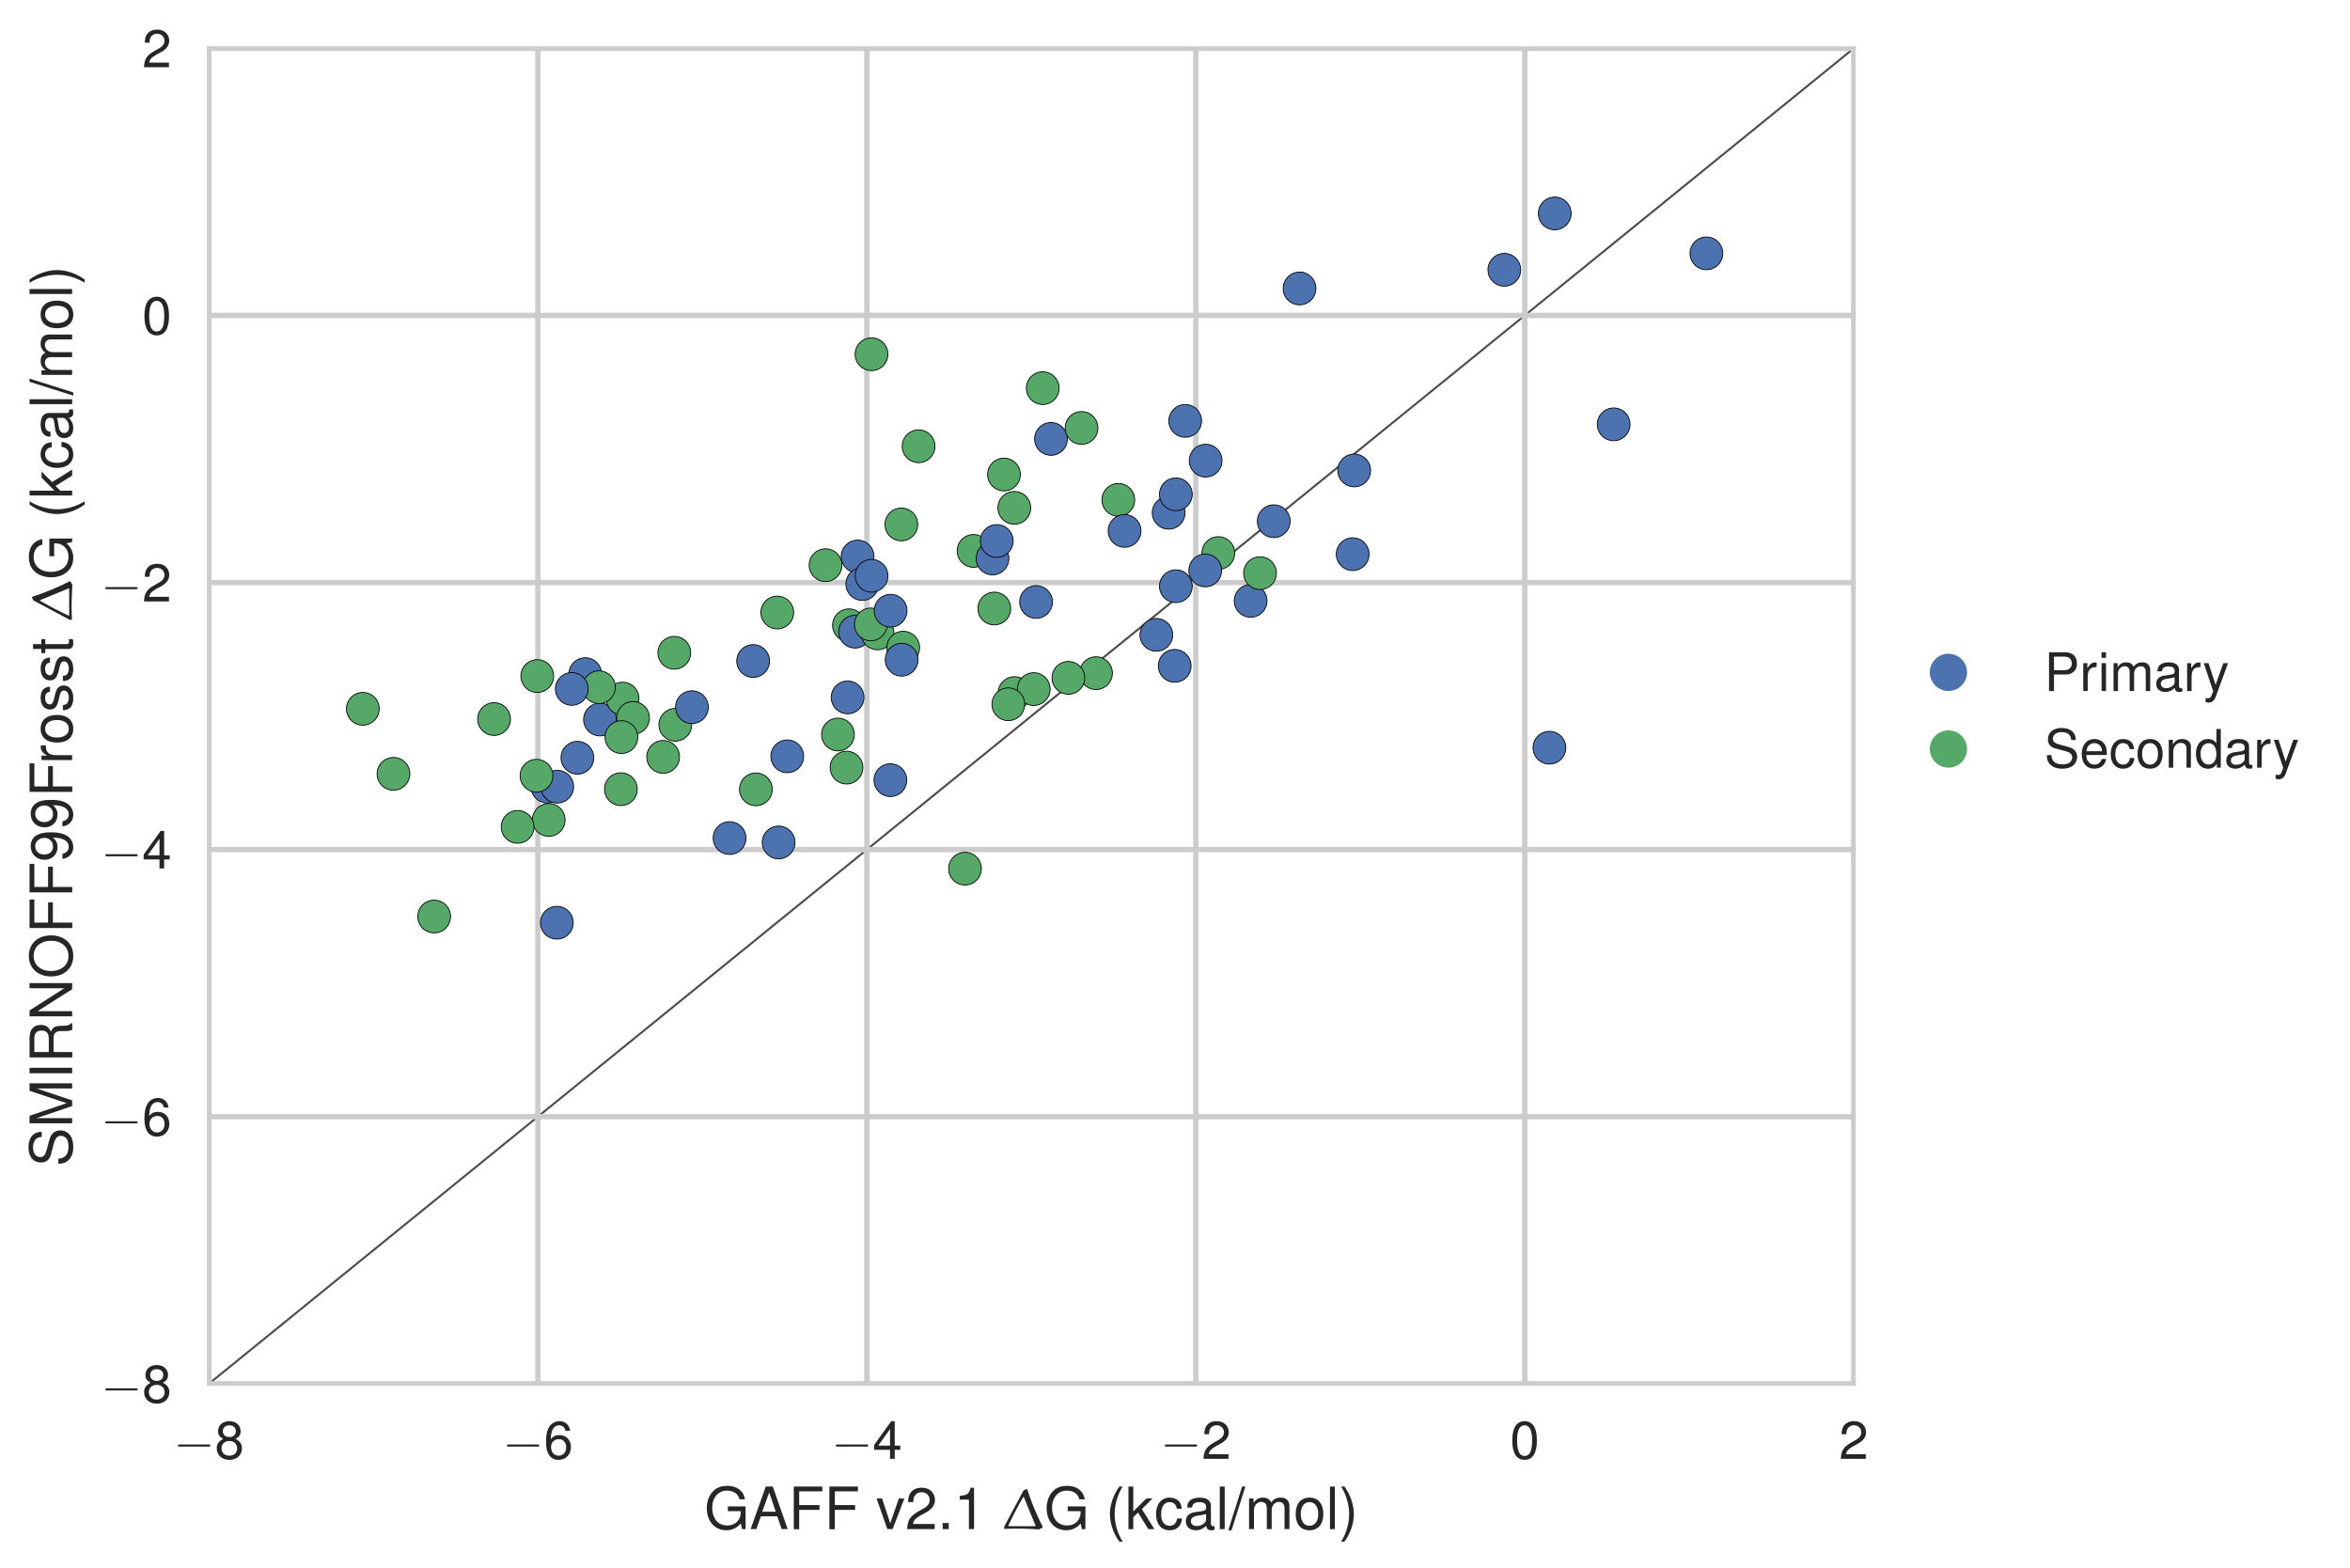 <?xml version="1.0" encoding="utf-8" standalone="no"?>
<!DOCTYPE svg PUBLIC "-//W3C//DTD SVG 1.1//EN"
  "http://www.w3.org/Graphics/SVG/1.1/DTD/svg11.dtd">
<!-- Created with matplotlib (http://matplotlib.org/) -->
<svg height="383pt" version="1.1" viewBox="0 0 574 383" width="574pt" xmlns="http://www.w3.org/2000/svg" xmlns:xlink="http://www.w3.org/1999/xlink">
 <defs>
  <style type="text/css">
*{stroke-linecap:butt;stroke-linejoin:round;}
  </style>
 </defs>
 <g id="figure_1">
  <g id="patch_1">
   <path d="M 0 383.709 
L 574.011 383.709 
L 574.011 0 
L 0 0 
z
" style="fill:#ffffff;"/>
  </g>
  <g id="axes_1">
   <g id="patch_2">
    <path d="M 51.023 337.974 
L 452.783 337.974 
L 452.783 11.814 
L 51.023 11.814 
z
" style="fill:#ffffff;"/>
   </g>
   <g id="line2d_1">
    <path clip-path="url(#p869c5739cd)" d="M -1 380.208 
L 468.567 -1 
" style="fill:none;stroke:#4c4c4c;stroke-linecap:round;stroke-width:0.5;"/>
   </g>
   <g id="matplotlib.axis_1">
    <g id="xtick_1">
     <g id="line2d_2">
      <path clip-path="url(#p869c5739cd)" d="M 51.023 337.974 
L 51.023 11.814 
" style="fill:none;stroke:#cccccc;stroke-linecap:round;stroke-width:1.3;"/>
     </g>
     <g id="line2d_3"/>
     <g id="text_1">
      <!-- $-8$ -->
      <defs>
       <path d="M 65.906 23 
C 67.594 23 69.406 23 69.406 25 
C 69.406 27 67.594 27 65.906 27 
L 11.797 27 
C 10.094 27 8.297 27 8.297 25 
C 8.297 23 10.094 23 11.797 23 
z
" id="CMSY10-0"/>
       <path d="M 39.094 37.484 
C 46.406 41.875 48.797 45.469 48.797 52.156 
C 48.797 63.219 40.094 71 27.5 71 
C 15 71 6.203 63.219 6.203 52.156 
C 6.203 45.578 8.594 41.984 15.797 37.484 
C 7.703 33.594 3.703 27.719 3.703 19.938 
C 3.703 6.969 13.5 -2 27.5 -2 
C 41.5 -2 51.297 6.984 51.297 19.844 
C 51.297 27.719 47.297 33.594 39.094 37.484 
z
M 27.5 63.188 
C 35 63.188 39.797 58.812 39.797 51.953 
C 39.797 45.375 34.906 41 27.5 41 
C 20.094 41 15.203 45.375 15.203 52.047 
C 15.203 58.812 20.094 63.188 27.5 63.188 
z
M 27.5 33.578 
C 36.297 33.578 42.297 28 42.297 19.734 
C 42.297 11.391 36.297 5.812 27.297 5.812 
C 18.703 5.812 12.703 11.484 12.703 19.734 
C 12.703 28 18.703 33.578 27.5 33.578 
z
" id="Nimbus_Sans_L_Regular-56"/>
      </defs>
      <g style="fill:#262626;" transform="translate(42.386 356.302)scale(0.13 -0.13)">
       <use transform="scale(0.996)" xlink:href="#CMSY10-0"/>
       <use transform="translate(77.487 0)scale(0.996)" xlink:href="#Nimbus_Sans_L_Regular-56"/>
      </g>
     </g>
    </g>
    <g id="xtick_2">
     <g id="line2d_4">
      <path clip-path="url(#p869c5739cd)" d="M 131.375 337.974 
L 131.375 11.814 
" style="fill:none;stroke:#cccccc;stroke-linecap:round;stroke-width:1.3;"/>
     </g>
     <g id="line2d_5"/>
     <g id="text_2">
      <!-- $-6$ -->
      <defs>
       <path d="M 49.797 52.844 
C 48.094 64.234 40.5 71 29.703 71 
C 21.906 71 14.906 67.219 10.703 60.938 
C 6.297 54.062 4.297 45.375 4.297 32.516 
C 4.297 20.641 6.094 13.062 10.297 6.781 
C 14.094 1.078 20.297 -2 28.094 -2 
C 41.594 -2 51.297 8.094 51.297 22.109 
C 51.297 35.438 42.297 44.812 29.594 44.812 
C 22.594 44.812 17.094 42.109 13.297 36.906 
C 13.406 53.812 19 63.188 29.094 63.188 
C 35.297 63.188 39.594 59.422 41 52.844 
z
M 28.5 37 
C 37 37 42.297 31.031 42.297 21.406 
C 42.297 12.391 36.297 5.812 28.203 5.812 
C 20 5.812 13.797 12.703 13.797 21.906 
C 13.797 30.828 19.797 37 28.5 37 
z
" id="Nimbus_Sans_L_Regular-54"/>
      </defs>
      <g style="fill:#262626;" transform="translate(122.738 356.302)scale(0.13 -0.13)">
       <use transform="scale(0.996)" xlink:href="#CMSY10-0"/>
       <use transform="translate(77.487 0)scale(0.996)" xlink:href="#Nimbus_Sans_L_Regular-54"/>
      </g>
     </g>
    </g>
    <g id="xtick_3">
     <g id="line2d_6">
      <path clip-path="url(#p869c5739cd)" d="M 211.727 337.974 
L 211.727 11.814 
" style="fill:none;stroke:#cccccc;stroke-linecap:round;stroke-width:1.3;"/>
     </g>
     <g id="line2d_7"/>
     <g id="text_3">
      <!-- $-4$ -->
      <defs>
       <path d="M 32.703 17 
L 32.703 0 
L 41.5 0 
L 41.5 17 
L 52 17 
L 52 24.906 
L 41.5 24.906 
L 41.5 71.016 
L 35 71.016 
L 2.797 26.312 
L 2.797 17 
z
M 32.703 24.906 
L 10.5 24.906 
L 32.703 55.984 
z
" id="Nimbus_Sans_L_Regular-52"/>
      </defs>
      <g style="fill:#262626;" transform="translate(203.09 356.302)scale(0.13 -0.13)">
       <use transform="scale(0.996)" xlink:href="#CMSY10-0"/>
       <use transform="translate(77.487 0)scale(0.996)" xlink:href="#Nimbus_Sans_L_Regular-52"/>
      </g>
     </g>
    </g>
    <g id="xtick_4">
     <g id="line2d_8">
      <path clip-path="url(#p869c5739cd)" d="M 292.079 337.974 
L 292.079 11.814 
" style="fill:none;stroke:#cccccc;stroke-linecap:round;stroke-width:1.3;"/>
     </g>
     <g id="line2d_9"/>
     <g id="text_4">
      <!-- $-2$ -->
      <defs>
       <path d="M 50.594 8.719 
L 13.297 8.719 
C 14.203 14.531 17.406 18.234 26.094 23.344 
L 36.094 28.75 
C 46 34.156 51.094 41.453 51.094 50.172 
C 51.094 56.078 48.703 61.594 44.5 65.391 
C 40.297 69.203 35.094 71 28.406 71 
C 19.406 71 12.703 67.797 8.797 61.797 
C 6.297 57.984 5.203 53.578 5 46.359 
L 13.797 46.359 
C 14.094 51.172 14.703 54.078 15.906 56.375 
C 18.203 60.688 22.797 63.297 28.094 63.297 
C 36.094 63.297 42.094 57.578 42.094 49.969 
C 42.094 44.359 38.797 39.547 32.5 35.953 
L 23.297 30.75 
C 8.5 22.344 4.203 15.625 3.406 0 
L 50.594 0 
z
" id="Nimbus_Sans_L_Regular-50"/>
      </defs>
      <g style="fill:#262626;" transform="translate(283.442 356.302)scale(0.13 -0.13)">
       <use transform="scale(0.996)" xlink:href="#CMSY10-0"/>
       <use transform="translate(77.487 0)scale(0.996)" xlink:href="#Nimbus_Sans_L_Regular-50"/>
      </g>
     </g>
    </g>
    <g id="xtick_5">
     <g id="line2d_10">
      <path clip-path="url(#p869c5739cd)" d="M 372.431 337.974 
L 372.431 11.814 
" style="fill:none;stroke:#cccccc;stroke-linecap:round;stroke-width:1.3;"/>
     </g>
     <g id="line2d_11"/>
     <g id="text_5">
      <!-- $0$ -->
      <defs>
       <path d="M 27.5 71 
C 20.906 71 14.906 68.125 11.203 63.219 
C 6.594 57.047 4.297 47.562 4.297 34.5 
C 4.297 10.672 12.297 -2 27.5 -2 
C 42.5 -2 50.703 10.672 50.703 33.906 
C 50.703 47.656 48.5 56.844 43.797 63.219 
C 40.094 68.219 34.203 71 27.5 71 
z
M 27.5 63.188 
C 37 63.188 41.703 53.625 41.703 34.703 
C 41.703 14.672 37.094 5.312 27.297 5.312 
C 18 5.312 13.297 15.078 13.297 34.406 
C 13.297 53.719 18 63.188 27.5 63.188 
z
" id="Nimbus_Sans_L_Regular-48"/>
      </defs>
      <g style="fill:#262626;" transform="translate(368.831 356.302)scale(0.13 -0.13)">
       <use transform="scale(0.996)" xlink:href="#Nimbus_Sans_L_Regular-48"/>
      </g>
     </g>
    </g>
    <g id="xtick_6">
     <g id="line2d_12">
      <path clip-path="url(#p869c5739cd)" d="M 452.783 337.974 
L 452.783 11.814 
" style="fill:none;stroke:#cccccc;stroke-linecap:round;stroke-width:1.3;"/>
     </g>
     <g id="line2d_13"/>
     <g id="text_6">
      <!-- $2$ -->
      <g style="fill:#262626;" transform="translate(449.183 356.302)scale(0.13 -0.13)">
       <use transform="scale(0.996)" xlink:href="#Nimbus_Sans_L_Regular-50"/>
      </g>
     </g>
    </g>
    <g id="text_7">
     <!-- GAFF v2.1 $\Delta$G (kcal/mol) -->
     <defs>
      <path d="M 70.906 39 
L 40.5 39 
L 40.5 30.797 
L 62.703 30.797 
L 62.703 28.766 
C 62.703 15.672 53.094 6.203 39.797 6.203 
C 32.406 6.203 25.703 8.891 21.406 13.594 
C 16.594 18.766 13.703 27.438 13.703 36.406 
C 13.703 54.234 23.906 66 39.297 66 
C 50.406 66 58.406 60.375 60.406 51.125 
L 69.906 51.125 
C 67.297 65.797 56.094 74.219 39.406 74.219 
C 30.5 74.219 23.297 71.922 17.594 67.234 
C 9.203 60.25 4.406 48.984 4.406 35.906 
C 4.406 13.562 18.094 -2 37.797 -2 
C 47.703 -2 55.594 1.703 62.703 9.625 
L 65 -0.109 
L 70.906 -0.109 
z
" id="Nimbus_Sans_L_Regular-71"/>
      <path d="M 47.406 22 
L 54.906 0 
L 65.297 0 
L 39.703 73 
L 27.703 73 
L 1.703 0 
L 11.594 0 
L 19.297 22 
z
M 44.797 29.812 
L 21.594 29.812 
L 33.594 63 
z
" id="Nimbus_Sans_L_Regular-65"/>
      <path d="M 18.297 33 
L 53.094 33 
L 53.094 41.219 
L 18.297 41.219 
L 18.297 64.781 
L 57.906 64.781 
L 57.906 73 
L 9 73 
L 9 -0.219 
L 18.297 -0.219 
z
" id="Nimbus_Sans_L_Regular-70"/>
      <path d="M 28.5 0 
L 48.594 52.5 
L 39.203 52.5 
L 24.406 9.922 
L 10.406 52.5 
L 1 52.5 
L 19.406 0 
z
" id="Nimbus_Sans_L_Regular-118"/>
      <path d="M 19.094 10.422 
L 8.703 10.422 
L 8.703 0 
L 19.094 0 
z
" id="Nimbus_Sans_L_Regular-46"/>
      <path d="M 25.906 50.594 
L 25.906 0 
L 34.703 0 
L 34.703 71.016 
L 28.906 71.016 
C 25.797 60.109 23.797 58.609 10.203 56.906 
L 10.203 50.594 
z
" id="Nimbus_Sans_L_Regular-49"/>
      <path d="M 36.297 66.625 
L 3 4.406 
L 3.203 0.234 
C 10.5 0.734 17.906 0.938 25.297 0.938 
C 37.797 0.938 50.203 0.328 62.703 -0.453 
L 68.797 2.719 
L 68.906 4.312 
C 58.094 25.078 49.5 46.859 42.094 69.109 
z
M 56.203 5 
C 44.5 5 32.703 5 20.906 5 
C 17.406 5 13.906 5 10.406 5 
L 10.094 6.188 
C 18.094 23.031 26.094 38.656 35.594 55 
L 36.703 55 
C 36.703 54.906 52.703 15.219 56.797 5.891 
z
" id="EURM10-1"/>
      <path d="M 23.594 73 
C 13.594 59.844 7.297 41.562 7.297 25.797 
C 7.297 9.938 13.594 -8.344 23.594 -21.5 
L 29.094 -21.5 
C 20.297 -7.141 15.406 9.734 15.406 25.797 
C 15.406 41.766 20.297 58.734 29.094 73 
z
" id="Nimbus_Sans_L_Regular-40"/>
      <path d="M 14.094 73 
L 5.797 73 
L 5.797 -0.031 
L 14.094 -0.031 
L 14.094 20.406 
L 22.203 28.422 
L 39.906 -0.031 
L 50.203 -0.031 
L 28.797 34.328 
L 47 52.453 
L 36.297 52.453 
L 14.094 30.219 
z
" id="Nimbus_Sans_L_Regular-107"/>
      <path d="M 47.094 34.938 
C 46.703 40.031 45.594 43.328 43.594 46.219 
C 40 51.109 33.703 54 26.406 54 
C 12.297 54 3.094 42.844 3.094 25.5 
C 3.094 8.656 12.094 -2 26.297 -2 
C 38.797 -2 46.703 5.469 47.703 18.234 
L 39.297 18.234 
C 37.906 9.875 33.594 5.703 26.5 5.703 
C 17.297 5.703 11.797 13.172 11.797 25.5 
C 11.797 38.531 17.203 46.281 26.297 46.281 
C 33.297 46.281 37.703 42.203 38.703 34.938 
z
" id="Nimbus_Sans_L_Regular-99"/>
      <path d="M 53.5 5.203 
C 52.594 5 52.203 5 51.703 5 
C 48.797 5 47.203 6.484 47.203 9.078 
L 47.203 39.766 
C 47.203 49.016 40.406 54 27.5 54 
C 19.906 54 13.594 51.812 10.094 47.906 
C 7.703 45.203 6.703 42.219 6.5 37.031 
L 14.906 37.031 
C 15.594 43.391 19.406 46.281 27.203 46.281 
C 34.703 46.281 38.906 43.484 38.906 38.516 
L 38.906 36.328 
C 38.906 32.828 36.797 31.344 30.203 30.547 
C 18.406 29.062 16.594 28.656 13.406 27.359 
C 7.297 24.875 4.203 20.188 4.203 13.422 
C 4.203 3.969 10.797 -2 21.406 -2 
C 28 -2 33.297 0.297 39.203 5.703 
C 39.797 0.391 42.406 -2 47.797 -2 
C 49.5 -2 50.797 -1.812 53.5 -1.094 
z
M 38.906 16.75 
C 38.906 13.953 38.094 12.266 35.594 9.984 
C 32.203 6.891 28.094 5.312 23.203 5.312 
C 16.703 5.312 12.906 8.391 12.906 13.656 
C 12.906 19.141 16.594 21.922 25.5 23.219 
C 34.297 24.406 36.094 24.812 38.906 26.094 
z
" id="Nimbus_Sans_L_Regular-97"/>
      <path d="M 15.203 73 
L 6.797 73 
L 6.797 -0.031 
L 15.203 -0.031 
z
" id="Nimbus_Sans_L_Regular-108"/>
      <path d="M 22.906 73 
L -0.797 -2 
L 4.703 -2 
L 28.406 73 
z
" id="Nimbus_Sans_L_Regular-47"/>
      <path d="M 7 52.484 
L 7 0 
L 15.406 0 
L 15.406 32.953 
C 15.406 40.578 20.906 46.688 27.703 46.688 
C 33.906 46.688 37.406 42.875 37.406 36.156 
L 37.406 0 
L 45.797 0 
L 45.797 32.953 
C 45.797 40.578 51.297 46.688 58.094 46.688 
C 64.203 46.688 67.797 42.781 67.797 36.156 
L 67.797 0 
L 76.203 0 
L 76.203 39.375 
C 76.203 48.781 70.797 54 61 54 
C 54 54 49.797 51.891 44.906 45.984 
C 41.797 51.594 37.594 54 30.797 54 
C 23.797 54 19.203 51.391 14.703 45.078 
L 14.703 52.484 
z
" id="Nimbus_Sans_L_Regular-109"/>
      <path d="M 27.203 54 
C 12.5 54 3.594 43.531 3.594 25.984 
C 3.594 8.453 12.406 -2 27.297 -2 
C 42 -2 51 8.453 51 25.594 
C 51 43.625 42.297 54 27.203 54 
z
M 27.297 46.281 
C 36.703 46.281 42.297 38.625 42.297 25.703 
C 42.297 13.453 36.5 5.703 27.297 5.703 
C 18 5.703 12.297 13.359 12.297 25.984 
C 12.297 38.531 18 46.281 27.297 46.281 
z
" id="Nimbus_Sans_L_Regular-111"/>
      <path d="M 9.297 -21.5 
C 19.297 -8.344 25.594 9.938 25.594 25.688 
C 25.594 41.562 19.297 59.844 9.297 73 
L 3.797 73 
C 12.594 58.641 17.5 41.766 17.5 25.688 
C 17.5 9.734 12.594 -7.25 3.797 -21.5 
z
" id="Nimbus_Sans_L_Regular-41"/>
     </defs>
     <g style="fill:#262626;" transform="translate(172.014 373.475)scale(0.143 -0.143)">
      <use transform="scale(0.996)" xlink:href="#Nimbus_Sans_L_Regular-71"/>
      <use transform="translate(77.508 0)scale(0.996)" xlink:href="#Nimbus_Sans_L_Regular-65"/>
      <use transform="translate(143.958 0)scale(0.996)" xlink:href="#Nimbus_Sans_L_Regular-70"/>
      <use transform="translate(204.83 0)scale(0.996)" xlink:href="#Nimbus_Sans_L_Regular-70"/>
      <use transform="translate(293.397 0)scale(0.996)" xlink:href="#Nimbus_Sans_L_Regular-118"/>
      <use transform="translate(343.21 0)scale(0.996)" xlink:href="#Nimbus_Sans_L_Regular-50"/>
      <use transform="translate(398.602 0)scale(0.996)" xlink:href="#Nimbus_Sans_L_Regular-46"/>
      <use transform="translate(426.297 0)scale(0.996)" xlink:href="#Nimbus_Sans_L_Regular-49"/>
      <use transform="translate(509.384 0)scale(0.996)" xlink:href="#EURM10-1"/>
      <use transform="translate(580.445 0)scale(0.996)" xlink:href="#Nimbus_Sans_L_Regular-71"/>
      <use transform="translate(685.649 0)scale(0.996)" xlink:href="#Nimbus_Sans_L_Regular-40"/>
      <use transform="translate(718.824 0)scale(0.996)" xlink:href="#Nimbus_Sans_L_Regular-107"/>
      <use transform="translate(768.637 0)scale(0.996)" xlink:href="#Nimbus_Sans_L_Regular-99"/>
      <use transform="translate(818.451 0)scale(0.996)" xlink:href="#Nimbus_Sans_L_Regular-97"/>
      <use transform="translate(873.842 0)scale(0.996)" xlink:href="#Nimbus_Sans_L_Regular-108"/>
      <use transform="translate(895.959 0)scale(0.996)" xlink:href="#Nimbus_Sans_L_Regular-47"/>
      <use transform="translate(923.654 0)scale(0.996)" xlink:href="#Nimbus_Sans_L_Regular-109"/>
      <use transform="translate(1006.643 0)scale(0.996)" xlink:href="#Nimbus_Sans_L_Regular-111"/>
      <use transform="translate(1062.034 0)scale(0.996)" xlink:href="#Nimbus_Sans_L_Regular-108"/>
      <use transform="translate(1084.151 0)scale(0.996)" xlink:href="#Nimbus_Sans_L_Regular-41"/>
     </g>
    </g>
   </g>
   <g id="matplotlib.axis_2">
    <g id="ytick_1">
     <g id="line2d_14">
      <path clip-path="url(#p869c5739cd)" d="M 51.023 337.974 
L 452.783 337.974 
" style="fill:none;stroke:#cccccc;stroke-linecap:round;stroke-width:1.3;"/>
     </g>
     <g id="line2d_15"/>
     <g id="text_8">
      <!-- $-8$ -->
      <g style="fill:#262626;" transform="translate(24.649 342.588)scale(0.13 -0.13)">
       <use transform="scale(0.996)" xlink:href="#CMSY10-0"/>
       <use transform="translate(77.487 0)scale(0.996)" xlink:href="#Nimbus_Sans_L_Regular-56"/>
      </g>
     </g>
    </g>
    <g id="ytick_2">
     <g id="line2d_16">
      <path clip-path="url(#p869c5739cd)" d="M 51.023 272.742 
L 452.783 272.742 
" style="fill:none;stroke:#cccccc;stroke-linecap:round;stroke-width:1.3;"/>
     </g>
     <g id="line2d_17"/>
     <g id="text_9">
      <!-- $-6$ -->
      <g style="fill:#262626;" transform="translate(24.649 277.356)scale(0.13 -0.13)">
       <use transform="scale(0.996)" xlink:href="#CMSY10-0"/>
       <use transform="translate(77.487 0)scale(0.996)" xlink:href="#Nimbus_Sans_L_Regular-54"/>
      </g>
     </g>
    </g>
    <g id="ytick_3">
     <g id="line2d_18">
      <path clip-path="url(#p869c5739cd)" d="M 51.023 207.51 
L 452.783 207.51 
" style="fill:none;stroke:#cccccc;stroke-linecap:round;stroke-width:1.3;"/>
     </g>
     <g id="line2d_19"/>
     <g id="text_10">
      <!-- $-4$ -->
      <g style="fill:#262626;" transform="translate(24.649 212.124)scale(0.13 -0.13)">
       <use transform="scale(0.996)" xlink:href="#CMSY10-0"/>
       <use transform="translate(77.487 0)scale(0.996)" xlink:href="#Nimbus_Sans_L_Regular-52"/>
      </g>
     </g>
    </g>
    <g id="ytick_4">
     <g id="line2d_20">
      <path clip-path="url(#p869c5739cd)" d="M 51.023 142.278 
L 452.783 142.278 
" style="fill:none;stroke:#cccccc;stroke-linecap:round;stroke-width:1.3;"/>
     </g>
     <g id="line2d_21"/>
     <g id="text_11">
      <!-- $-2$ -->
      <g style="fill:#262626;" transform="translate(24.649 146.892)scale(0.13 -0.13)">
       <use transform="scale(0.996)" xlink:href="#CMSY10-0"/>
       <use transform="translate(77.487 0)scale(0.996)" xlink:href="#Nimbus_Sans_L_Regular-50"/>
      </g>
     </g>
    </g>
    <g id="ytick_5">
     <g id="line2d_22">
      <path clip-path="url(#p869c5739cd)" d="M 51.023 77.046 
L 452.783 77.046 
" style="fill:none;stroke:#cccccc;stroke-linecap:round;stroke-width:1.3;"/>
     </g>
     <g id="line2d_23"/>
     <g id="text_12">
      <!-- $0$ -->
      <g style="fill:#262626;" transform="translate(34.722 81.66)scale(0.13 -0.13)">
       <use transform="scale(0.996)" xlink:href="#Nimbus_Sans_L_Regular-48"/>
      </g>
     </g>
    </g>
    <g id="ytick_6">
     <g id="line2d_24">
      <path clip-path="url(#p869c5739cd)" d="M 51.023 11.814 
L 452.783 11.814 
" style="fill:none;stroke:#cccccc;stroke-linecap:round;stroke-width:1.3;"/>
     </g>
     <g id="line2d_25"/>
     <g id="text_13">
      <!-- $2$ -->
      <g style="fill:#262626;" transform="translate(34.722 16.428)scale(0.13 -0.13)">
       <use transform="scale(0.996)" xlink:href="#Nimbus_Sans_L_Regular-50"/>
      </g>
     </g>
    </g>
    <g id="text_14">
     <!-- SMIRNOFF99Frosst $\Delta$G (kcal/mol) -->
     <defs>
      <path d="M 59.594 52.109 
C 59.5 66.484 49.703 74.812 32.906 74.812 
C 16.906 74.812 7 66.562 7 53.281 
C 7 44.328 11.703 38.703 21.297 36.188 
L 39.406 31.359 
C 48.594 28.938 52.797 25.219 52.797 19.484 
C 52.797 15.547 50.703 11.531 47.594 9.328 
C 44.703 7.312 40.094 6.203 34.203 6.203 
C 26.297 6.203 20.906 8.125 17.406 12.344 
C 14.703 15.562 13.5 19.094 13.594 23.609 
L 4.797 23.609 
C 4.906 16.891 6.203 12.469 9.094 8.438 
C 14.094 1.609 22.5 -2 33.594 -2 
C 42.297 -2 49.406 0.016 54.094 3.625 
C 59 7.547 62.094 14.078 62.094 20.422 
C 62.094 29.469 56.5 36.109 46.594 38.828 
L 28.297 43.766 
C 19.5 46.172 16.297 48.984 16.297 54.625 
C 16.297 62.062 22.797 67 32.594 67 
C 44.203 67 50.703 61.672 50.797 52.109 
z
" id="Nimbus_Sans_L_Regular-83"/>
      <path d="M 46.797 -0.031 
L 67.297 61.172 
L 67.297 -0.031 
L 76.094 -0.031 
L 76.094 73 
L 63.203 73 
L 42 9.391 
L 20.406 73 
L 7.5 73 
L 7.5 -0.031 
L 16.297 -0.031 
L 16.297 61.172 
L 37 -0.031 
z
" id="Nimbus_Sans_L_Regular-77"/>
      <path d="M 19.406 73 
L 10 73 
L 10 -0.031 
L 19.406 -0.031 
z
" id="Nimbus_Sans_L_Regular-73"/>
      <path d="M 18.594 31.781 
L 42.594 31.781 
C 50.906 31.781 54.594 27.719 54.594 18.547 
L 54.5 11.906 
C 54.5 7.312 55.297 2.828 56.594 -0.219 
L 67.906 -0.219 
L 67.906 2.125 
C 64.406 4.562 63.703 7.219 63.5 17.078 
C 63.406 29.266 61.5 32.938 53.594 36.391 
C 61.797 40.359 65.094 45.406 65.094 53.656 
C 65.094 66.141 57.203 73 42.906 73 
L 9.297 73 
L 9.297 -0.219 
L 18.594 -0.219 
z
M 18.594 40 
L 18.594 64.781 
L 41.094 64.781 
C 46.297 64.781 49.297 64 51.594 62.016 
C 54.094 59.938 55.406 56.688 55.406 52.344 
C 55.406 43.844 51 40 41.094 40 
z
" id="Nimbus_Sans_L_Regular-82"/>
      <path d="M 64.594 73 
L 55.797 73 
L 55.797 13.297 
L 17.703 73 
L 7.594 73 
L 7.594 -0.031 
L 16.406 -0.031 
L 16.406 59.172 
L 54.094 -0.031 
L 64.594 -0.031 
z
" id="Nimbus_Sans_L_Regular-78"/>
      <path d="M 38.906 74.219 
C 18 74.219 3.797 58.844 3.797 36.109 
C 3.797 13.359 18 -2 39 -2 
C 47.797 -2 55.703 0.688 61.594 5.672 
C 69.5 12.359 74.203 23.625 74.203 35.5 
C 74.203 58.953 60.297 74.219 38.906 74.219 
z
M 38.906 66 
C 54.703 66 64.906 54.047 64.906 35.703 
C 64.906 18.172 54.406 6.203 39 6.203 
C 23.5 6.203 13.094 18.172 13.094 36.109 
C 13.094 54.047 23.5 66 38.906 66 
z
" id="Nimbus_Sans_L_Regular-79"/>
      <path d="M 5.297 16.625 
C 7 4.938 14.594 -2 25.406 -2 
C 33.203 -2 40.297 1.781 44.406 8.062 
C 48.906 14.938 50.906 23.625 50.906 36.484 
C 50.906 48.359 49.094 55.938 44.906 62.219 
C 41 67.922 34.797 71 27 71 
C 13.5 71 3.797 61.078 3.797 47.297 
C 3.797 34.219 12.797 25 25.594 25 
C 32.297 25 37.203 27.406 41.797 32.906 
C 41.703 15.484 36.094 5.812 26 5.812 
C 19.797 5.812 15.5 9.75 14.094 16.625 
z
M 26.906 63.297 
C 35.094 63.297 41.297 56.594 41.297 47.516 
C 41.297 38.922 35.203 32.812 26.594 32.812 
C 18.094 32.812 12.797 38.625 12.797 48 
C 12.797 56.875 18.797 63.297 26.906 63.297 
z
" id="Nimbus_Sans_L_Regular-57"/>
      <path d="M 6.906 52.484 
L 6.906 0 
L 15.297 0 
L 15.297 27.203 
C 15.297 34.703 17.203 39.609 21.203 42.5 
C 23.797 44.406 26.297 45 32.094 45 
L 32.094 53.625 
C 30.703 53.812 30 53.812 28.906 53.812 
C 23.5 53.812 19.406 50.625 14.594 42.906 
L 14.594 52.484 
z
" id="Nimbus_Sans_L_Regular-114"/>
      <path d="M 43.797 37.922 
C 43.703 48.203 36.906 54 24.797 54 
C 12.594 54 4.703 47.719 4.703 38.062 
C 4.703 29.891 8.906 26.016 21.297 23.031 
L 29.094 21.141 
C 34.906 19.734 37.203 17.656 37.203 13.875 
C 37.203 9 32.297 5.703 25 5.703 
C 20.5 5.703 16.703 7 14.594 9.188 
C 13.297 10.688 12.703 12.172 12.203 15.844 
L 3.406 15.844 
C 3.797 3.766 10.594 -2 24.297 -2 
C 37.5 -2 45.906 4.453 45.906 14.516 
C 45.906 22.281 41.5 26.578 31.094 29.062 
L 23.094 30.953 
C 16.297 32.531 13.406 34.734 13.406 38.406 
C 13.406 43.188 17.703 46.281 24.5 46.281 
C 31.203 46.281 34.797 43.391 35 37.922 
z
" id="Nimbus_Sans_L_Regular-115"/>
      <path d="M 25.406 52.812 
L 16.797 52.812 
L 16.797 67 
L 8.5 67 
L 8.5 52.812 
L 1.406 52.812 
L 1.406 46 
L 8.5 46 
L 8.5 6.312 
C 8.5 1 12.094 -2 18.594 -2 
C 20.594 -2 22.594 -1.812 25.406 -1.297 
L 25.406 5.719 
C 24.297 5.406 23 5.312 21.406 5.312 
C 17.797 5.312 16.797 6.312 16.797 10.016 
L 16.797 46 
L 25.406 46 
z
" id="Nimbus_Sans_L_Regular-116"/>
     </defs>
     <g style="fill:#262626;" transform="translate(17.614 284.928)rotate(-90)scale(0.143 -0.143)">
      <use transform="scale(0.996)" xlink:href="#Nimbus_Sans_L_Regular-83"/>
      <use transform="translate(66.45 0)scale(0.996)" xlink:href="#Nimbus_Sans_L_Regular-77"/>
      <use transform="translate(149.438 0)scale(0.996)" xlink:href="#Nimbus_Sans_L_Regular-73"/>
      <use transform="translate(177.134 0)scale(0.996)" xlink:href="#Nimbus_Sans_L_Regular-82"/>
      <use transform="translate(249.064 0)scale(0.996)" xlink:href="#Nimbus_Sans_L_Regular-78"/>
      <use transform="translate(320.994 0)scale(0.996)" xlink:href="#Nimbus_Sans_L_Regular-79"/>
      <use transform="translate(398.502 0)scale(0.996)" xlink:href="#Nimbus_Sans_L_Regular-70"/>
      <use transform="translate(459.374 0)scale(0.996)" xlink:href="#Nimbus_Sans_L_Regular-70"/>
      <use transform="translate(520.245 0)scale(0.996)" xlink:href="#Nimbus_Sans_L_Regular-57"/>
      <use transform="translate(575.637 0)scale(0.996)" xlink:href="#Nimbus_Sans_L_Regular-57"/>
      <use transform="translate(631.029 0)scale(0.996)" xlink:href="#Nimbus_Sans_L_Regular-70"/>
      <use transform="translate(687.417 0)scale(0.996)" xlink:href="#Nimbus_Sans_L_Regular-114"/>
      <use transform="translate(720.593 0)scale(0.996)" xlink:href="#Nimbus_Sans_L_Regular-111"/>
      <use transform="translate(775.984 0)scale(0.996)" xlink:href="#Nimbus_Sans_L_Regular-115"/>
      <use transform="translate(825.798 0)scale(0.996)" xlink:href="#Nimbus_Sans_L_Regular-115"/>
      <use transform="translate(875.611 0)scale(0.996)" xlink:href="#Nimbus_Sans_L_Regular-116"/>
      <use transform="translate(931.001 0)scale(0.996)" xlink:href="#EURM10-1"/>
      <use transform="translate(1002.063 0)scale(0.996)" xlink:href="#Nimbus_Sans_L_Regular-71"/>
      <use transform="translate(1107.266 0)scale(0.996)" xlink:href="#Nimbus_Sans_L_Regular-40"/>
      <use transform="translate(1140.442 0)scale(0.996)" xlink:href="#Nimbus_Sans_L_Regular-107"/>
      <use transform="translate(1190.255 0)scale(0.996)" xlink:href="#Nimbus_Sans_L_Regular-99"/>
      <use transform="translate(1240.068 0)scale(0.996)" xlink:href="#Nimbus_Sans_L_Regular-97"/>
      <use transform="translate(1295.46 0)scale(0.996)" xlink:href="#Nimbus_Sans_L_Regular-108"/>
      <use transform="translate(1317.577 0)scale(0.996)" xlink:href="#Nimbus_Sans_L_Regular-47"/>
      <use transform="translate(1345.272 0)scale(0.996)" xlink:href="#Nimbus_Sans_L_Regular-109"/>
      <use transform="translate(1428.26 0)scale(0.996)" xlink:href="#Nimbus_Sans_L_Regular-111"/>
      <use transform="translate(1483.652 0)scale(0.996)" xlink:href="#Nimbus_Sans_L_Regular-108"/>
      <use transform="translate(1505.769 0)scale(0.996)" xlink:href="#Nimbus_Sans_L_Regular-41"/>
     </g>
    </g>
   </g>
   <g id="line2d_26">
    <defs>
     <path d="M 0 4 
C 1.061 4 2.078 3.579 2.828 2.828 
C 3.579 2.078 4 1.061 4 0 
C 4 -1.061 3.579 -2.078 2.828 -2.828 
C 2.078 -3.579 1.061 -4 0 -4 
C -1.061 -4 -2.078 -3.579 -2.828 -2.828 
C -3.579 -2.078 -4 -1.061 -4 0 
C -4 1.061 -3.579 2.078 -2.828 2.828 
C -2.078 3.579 -1.061 4 0 4 
z
" id="m5be1b903d8" style="stroke:#000000;stroke-width:0.2;"/>
    </defs>
    <g clip-path="url(#p869c5739cd)">
     <use style="fill:#4c72b0;stroke:#000000;stroke-width:0.2;" x="378.458" xlink:href="#m5be1b903d8" y="182.624"/>
    </g>
   </g>
   <g id="line2d_27">
    <defs>
     <path d="M 0 4 
C 1.061 4 2.078 3.579 2.828 2.828 
C 3.579 2.078 4 1.061 4 0 
C 4 -1.061 3.579 -2.078 2.828 -2.828 
C 2.078 -3.579 1.061 -4 0 -4 
C -1.061 -4 -2.078 -3.579 -2.828 -2.828 
C -3.579 -2.078 -4 -1.061 -4 0 
C -4 1.061 -3.579 2.078 -2.828 2.828 
C -2.078 3.579 -1.061 4 0 4 
z
" id="mb634e68f77" style="stroke:#000000;stroke-width:0.2;"/>
    </defs>
    <g clip-path="url(#p869c5739cd)">
     <use style="fill:#55a868;stroke:#000000;stroke-width:0.2;" x="254.694" xlink:href="#mb634e68f77" y="94.807"/>
    </g>
   </g>
   <g id="line2d_28">
    <g clip-path="url(#p869c5739cd)">
     <use style="fill:#4c72b0;stroke:#000000;stroke-width:0.2;" x="317.422" xlink:href="#m5be1b903d8" y="70.452"/>
    </g>
   </g>
   <g id="line2d_29">
    <g clip-path="url(#p869c5739cd)">
     <use style="fill:#55a868;stroke:#000000;stroke-width:0.2;" x="247.751" xlink:href="#mb634e68f77" y="124.039"/>
    </g>
   </g>
   <g id="line2d_30">
    <g clip-path="url(#p869c5739cd)">
     <use style="fill:#4c72b0;stroke:#000000;stroke-width:0.2;" x="289.495" xlink:href="#m5be1b903d8" y="102.796"/>
    </g>
   </g>
   <g id="line2d_31">
    <g clip-path="url(#p869c5739cd)">
     <use style="fill:#4c72b0;stroke:#000000;stroke-width:0.2;" x="394.147" xlink:href="#m5be1b903d8" y="103.644"/>
    </g>
   </g>
   <g id="line2d_32">
    <g clip-path="url(#p869c5739cd)">
     <use style="fill:#55a868;stroke:#000000;stroke-width:0.2;" x="224.368" xlink:href="#mb634e68f77" y="108.998"/>
    </g>
   </g>
   <g id="line2d_33">
    <g clip-path="url(#p869c5739cd)">
     <use style="fill:#55a868;stroke:#000000;stroke-width:0.2;" x="207.364" xlink:href="#mb634e68f77" y="152.723"/>
    </g>
   </g>
   <g id="line2d_34">
    <g clip-path="url(#p869c5739cd)">
     <use style="fill:#4c72b0;stroke:#000000;stroke-width:0.2;" x="367.442" xlink:href="#m5be1b903d8" y="65.896"/>
    </g>
   </g>
   <g id="line2d_35">
    <g clip-path="url(#p869c5739cd)">
     <use style="fill:#4c72b0;stroke:#000000;stroke-width:0.2;" x="416.802" xlink:href="#m5be1b903d8" y="61.876"/>
    </g>
   </g>
   <g id="line2d_36">
    <g clip-path="url(#p869c5739cd)">
     <use style="fill:#55a868;stroke:#000000;stroke-width:0.2;" x="237.787" xlink:href="#mb634e68f77" y="134.557"/>
    </g>
   </g>
   <g id="line2d_37">
    <g clip-path="url(#p869c5739cd)">
     <use style="fill:#55a868;stroke:#000000;stroke-width:0.2;" x="220.158" xlink:href="#mb634e68f77" y="128.089"/>
    </g>
   </g>
   <g id="line2d_38">
    <g clip-path="url(#p869c5739cd)">
     <use style="fill:#4c72b0;stroke:#000000;stroke-width:0.2;" x="146.548" xlink:href="#m5be1b903d8" y="175.737"/>
    </g>
   </g>
   <g id="line2d_39">
    <g clip-path="url(#p869c5739cd)">
     <use style="fill:#55a868;stroke:#000000;stroke-width:0.2;" x="152.069" xlink:href="#mb634e68f77" y="170.627"/>
    </g>
   </g>
   <g id="line2d_40">
    <g clip-path="url(#p869c5739cd)">
     <use style="fill:#4c72b0;stroke:#000000;stroke-width:0.2;" x="217.481" xlink:href="#m5be1b903d8" y="190.549"/>
    </g>
   </g>
   <g id="line2d_41">
    <g clip-path="url(#p869c5739cd)">
     <use style="fill:#55a868;stroke:#000000;stroke-width:0.2;" x="134.029" xlink:href="#mb634e68f77" y="200.256"/>
    </g>
   </g>
   <g id="line2d_42">
    <g clip-path="url(#p869c5739cd)">
     <use style="fill:#4c72b0;stroke:#000000;stroke-width:0.2;" x="183.959" xlink:href="#m5be1b903d8" y="161.448"/>
    </g>
   </g>
   <g id="line2d_43">
    <g clip-path="url(#p869c5739cd)">
     <use style="fill:#4c72b0;stroke:#000000;stroke-width:0.2;" x="209.473" xlink:href="#m5be1b903d8" y="135.915"/>
    </g>
   </g>
   <g id="line2d_44">
    <g clip-path="url(#p869c5739cd)">
     <use style="fill:#55a868;stroke:#000000;stroke-width:0.2;" x="164.701" xlink:href="#mb634e68f77" y="159.44"/>
    </g>
   </g>
   <g id="line2d_45">
    <g clip-path="url(#p869c5739cd)">
     <use style="fill:#55a868;stroke:#000000;stroke-width:0.2;" x="164.946" xlink:href="#mb634e68f77" y="177.019"/>
    </g>
   </g>
   <g id="line2d_46">
    <g clip-path="url(#p869c5739cd)">
     <use style="fill:#4c72b0;stroke:#000000;stroke-width:0.2;" x="208.852" xlink:href="#m5be1b903d8" y="154.283"/>
    </g>
   </g>
   <g id="line2d_47">
    <g clip-path="url(#p869c5739cd)">
     <use style="fill:#55a868;stroke:#000000;stroke-width:0.2;" x="131.231" xlink:href="#mb634e68f77" y="165.122"/>
    </g>
   </g>
   <g id="line2d_48">
    <g clip-path="url(#p869c5739cd)">
     <use style="fill:#4c72b0;stroke:#000000;stroke-width:0.2;" x="178.203" xlink:href="#m5be1b903d8" y="204.692"/>
    </g>
   </g>
   <g id="line2d_49">
    <g clip-path="url(#p869c5739cd)">
     <use style="fill:#55a868;stroke:#000000;stroke-width:0.2;" x="189.853" xlink:href="#mb634e68f77" y="149.6"/>
    </g>
   </g>
   <g id="line2d_50">
    <g clip-path="url(#p869c5739cd)">
     <use style="fill:#4c72b0;stroke:#000000;stroke-width:0.2;" x="379.756" xlink:href="#m5be1b903d8" y="52.127"/>
    </g>
   </g>
   <g id="line2d_51">
    <g clip-path="url(#p869c5739cd)">
     <use style="fill:#55a868;stroke:#000000;stroke-width:0.2;" x="214.361" xlink:href="#mb634e68f77" y="154.701"/>
    </g>
   </g>
   <g id="line2d_52">
    <g clip-path="url(#p869c5739cd)">
     <use style="fill:#4c72b0;stroke:#000000;stroke-width:0.2;" x="256.713" xlink:href="#m5be1b903d8" y="107.204"/>
    </g>
   </g>
   <g id="line2d_53">
    <g clip-path="url(#p869c5739cd)">
     <use style="fill:#55a868;stroke:#000000;stroke-width:0.2;" x="245.223" xlink:href="#mb634e68f77" y="115.897"/>
    </g>
   </g>
   <g id="line2d_54">
    <g clip-path="url(#p869c5739cd)">
     <use style="fill:#4c72b0;stroke:#000000;stroke-width:0.2;" x="169.006" xlink:href="#m5be1b903d8" y="172.722"/>
    </g>
   </g>
   <g id="line2d_55">
    <g clip-path="url(#p869c5739cd)">
     <use style="fill:#4c72b0;stroke:#000000;stroke-width:0.2;" x="210.621" xlink:href="#m5be1b903d8" y="142.642"/>
    </g>
   </g>
   <g id="line2d_56">
    <g clip-path="url(#p869c5739cd)">
     <use style="fill:#55a868;stroke:#000000;stroke-width:0.2;" x="151.657" xlink:href="#mb634e68f77" y="192.751"/>
    </g>
   </g>
   <g id="line2d_57">
    <g clip-path="url(#p869c5739cd)">
     <use style="fill:#55a868;stroke:#000000;stroke-width:0.2;" x="126.429" xlink:href="#mb634e68f77" y="201.962"/>
    </g>
   </g>
   <g id="line2d_58">
    <g clip-path="url(#p869c5739cd)">
     <use style="fill:#4c72b0;stroke:#000000;stroke-width:0.2;" x="190.182" xlink:href="#m5be1b903d8" y="205.765"/>
    </g>
   </g>
   <g id="line2d_59">
    <g clip-path="url(#p869c5739cd)">
     <use style="fill:#4c72b0;stroke:#000000;stroke-width:0.2;" x="330.398" xlink:href="#m5be1b903d8" y="135.349"/>
    </g>
   </g>
   <g id="line2d_60">
    <g clip-path="url(#p869c5739cd)">
     <use style="fill:#55a868;stroke:#000000;stroke-width:0.2;" x="264.17" xlink:href="#mb634e68f77" y="104.523"/>
    </g>
   </g>
   <g id="line2d_61">
    <g clip-path="url(#p869c5739cd)">
     <use style="fill:#55a868;stroke:#000000;stroke-width:0.2;" x="154.632" xlink:href="#mb634e68f77" y="175.343"/>
    </g>
   </g>
   <g id="line2d_62">
    <g clip-path="url(#p869c5739cd)">
     <use style="fill:#4c72b0;stroke:#000000;stroke-width:0.2;" x="133.698" xlink:href="#m5be1b903d8" y="192.134"/>
    </g>
   </g>
   <g id="line2d_63">
    <g clip-path="url(#p869c5739cd)">
     <use style="fill:#4c72b0;stroke:#000000;stroke-width:0.2;" x="136.012" xlink:href="#m5be1b903d8" y="225.368"/>
    </g>
   </g>
   <g id="line2d_64">
    <g clip-path="url(#p869c5739cd)">
     <use style="fill:#55a868;stroke:#000000;stroke-width:0.2;" x="96.102" xlink:href="#mb634e68f77" y="189.005"/>
    </g>
   </g>
   <g id="line2d_65">
    <g clip-path="url(#p869c5739cd)">
     <use style="fill:#55a868;stroke:#000000;stroke-width:0.2;" x="106.048" xlink:href="#mb634e68f77" y="223.849"/>
    </g>
   </g>
   <g id="line2d_66">
    <g clip-path="url(#p869c5739cd)">
     <use style="fill:#4c72b0;stroke:#000000;stroke-width:0.2;" x="242.423" xlink:href="#m5be1b903d8" y="136.4"/>
    </g>
   </g>
   <g id="line2d_67">
    <g clip-path="url(#p869c5739cd)">
     <use style="fill:#4c72b0;stroke:#000000;stroke-width:0.2;" x="286.926" xlink:href="#m5be1b903d8" y="162.634"/>
    </g>
   </g>
   <g id="line2d_68">
    <g clip-path="url(#p869c5739cd)">
     <use style="fill:#55a868;stroke:#000000;stroke-width:0.2;" x="212.872" xlink:href="#mb634e68f77" y="86.516"/>
    </g>
   </g>
   <g id="line2d_69">
    <g clip-path="url(#p869c5739cd)">
     <use style="fill:#55a868;stroke:#000000;stroke-width:0.2;" x="212.7" xlink:href="#mb634e68f77" y="152.506"/>
    </g>
   </g>
   <g id="line2d_70">
    <g clip-path="url(#p869c5739cd)">
     <use style="fill:#55a868;stroke:#000000;stroke-width:0.2;" x="297.577" xlink:href="#mb634e68f77" y="135.085"/>
    </g>
   </g>
   <g id="line2d_71">
    <g clip-path="url(#p869c5739cd)">
     <use style="fill:#4c72b0;stroke:#000000;stroke-width:0.2;" x="330.768" xlink:href="#m5be1b903d8" y="114.9"/>
    </g>
   </g>
   <g id="line2d_72">
    <g clip-path="url(#p869c5739cd)">
     <use style="fill:#4c72b0;stroke:#000000;stroke-width:0.2;" x="285.449" xlink:href="#m5be1b903d8" y="125.238"/>
    </g>
   </g>
   <g id="line2d_73">
    <g clip-path="url(#p869c5739cd)">
     <use style="fill:#55a868;stroke:#000000;stroke-width:0.2;" x="273.157" xlink:href="#mb634e68f77" y="122.089"/>
    </g>
   </g>
   <g id="line2d_74">
    <g clip-path="url(#p869c5739cd)">
     <use style="fill:#55a868;stroke:#000000;stroke-width:0.2;" x="120.679" xlink:href="#mb634e68f77" y="175.624"/>
    </g>
   </g>
   <g id="line2d_75">
    <g clip-path="url(#p869c5739cd)">
     <use style="fill:#4c72b0;stroke:#000000;stroke-width:0.2;" x="142.951" xlink:href="#m5be1b903d8" y="164.649"/>
    </g>
   </g>
   <g id="line2d_76">
    <g clip-path="url(#p869c5739cd)">
     <use style="fill:#55a868;stroke:#000000;stroke-width:0.2;" x="88.625" xlink:href="#mb634e68f77" y="173.119"/>
    </g>
   </g>
   <g id="line2d_77">
    <g clip-path="url(#p869c5739cd)">
     <use style="fill:#4c72b0;stroke:#000000;stroke-width:0.2;" x="136.111" xlink:href="#m5be1b903d8" y="192.146"/>
    </g>
   </g>
   <g id="line2d_78">
    <g clip-path="url(#p869c5739cd)">
     <use style="fill:#55a868;stroke:#000000;stroke-width:0.2;" x="201.645" xlink:href="#mb634e68f77" y="138.035"/>
    </g>
   </g>
   <g id="line2d_79">
    <g clip-path="url(#p869c5739cd)">
     <use style="fill:#4c72b0;stroke:#000000;stroke-width:0.2;" x="212.886" xlink:href="#m5be1b903d8" y="140.624"/>
    </g>
   </g>
   <g id="line2d_80">
    <g clip-path="url(#p869c5739cd)">
     <use style="fill:#55a868;stroke:#000000;stroke-width:0.2;" x="242.865" xlink:href="#mb634e68f77" y="148.629"/>
    </g>
   </g>
   <g id="line2d_81">
    <g clip-path="url(#p869c5739cd)">
     <use style="fill:#4c72b0;stroke:#000000;stroke-width:0.2;" x="287.208" xlink:href="#m5be1b903d8" y="120.729"/>
    </g>
   </g>
   <g id="line2d_82">
    <g clip-path="url(#p869c5739cd)">
     <use style="fill:#55a868;stroke:#000000;stroke-width:0.2;" x="206.769" xlink:href="#mb634e68f77" y="187.481"/>
    </g>
   </g>
   <g id="line2d_83">
    <g clip-path="url(#p869c5739cd)">
     <use style="fill:#4c72b0;stroke:#000000;stroke-width:0.2;" x="217.538" xlink:href="#m5be1b903d8" y="149.162"/>
    </g>
   </g>
   <g id="line2d_84">
    <g clip-path="url(#p869c5739cd)">
     <use style="fill:#4c72b0;stroke:#000000;stroke-width:0.2;" x="243.466" xlink:href="#m5be1b903d8" y="132.127"/>
    </g>
   </g>
   <g id="line2d_85">
    <g clip-path="url(#p869c5739cd)">
     <use style="fill:#55a868;stroke:#000000;stroke-width:0.2;" x="247.796" xlink:href="#mb634e68f77" y="169.279"/>
    </g>
   </g>
   <g id="line2d_86">
    <g clip-path="url(#p869c5739cd)">
     <use style="fill:#55a868;stroke:#000000;stroke-width:0.2;" x="146.297" xlink:href="#mb634e68f77" y="167.85"/>
    </g>
   </g>
   <g id="line2d_87">
    <g clip-path="url(#p869c5739cd)">
     <use style="fill:#4c72b0;stroke:#000000;stroke-width:0.2;" x="139.665" xlink:href="#m5be1b903d8" y="168.264"/>
    </g>
   </g>
   <g id="line2d_88">
    <g clip-path="url(#p869c5739cd)">
     <use style="fill:#4c72b0;stroke:#000000;stroke-width:0.2;" x="141.035" xlink:href="#m5be1b903d8" y="185.077"/>
    </g>
   </g>
   <g id="line2d_89">
    <g clip-path="url(#p869c5739cd)">
     <use style="fill:#55a868;stroke:#000000;stroke-width:0.2;" x="131.042" xlink:href="#mb634e68f77" y="189.464"/>
    </g>
   </g>
   <g id="line2d_90">
    <g clip-path="url(#p869c5739cd)">
     <use style="fill:#55a868;stroke:#000000;stroke-width:0.2;" x="151.784" xlink:href="#mb634e68f77" y="180.036"/>
    </g>
   </g>
   <g id="line2d_91">
    <g clip-path="url(#p869c5739cd)">
     <use style="fill:#55a868;stroke:#000000;stroke-width:0.2;" x="220.61" xlink:href="#mb634e68f77" y="158.186"/>
    </g>
   </g>
   <g id="line2d_92">
    <g clip-path="url(#p869c5739cd)">
     <use style="fill:#4c72b0;stroke:#000000;stroke-width:0.2;" x="294.388" xlink:href="#m5be1b903d8" y="139.318"/>
    </g>
   </g>
   <g id="line2d_93">
    <g clip-path="url(#p869c5739cd)">
     <use style="fill:#4c72b0;stroke:#000000;stroke-width:0.2;" x="192.292" xlink:href="#m5be1b903d8" y="184.726"/>
    </g>
   </g>
   <g id="line2d_94">
    <g clip-path="url(#p869c5739cd)">
     <use style="fill:#55a868;stroke:#000000;stroke-width:0.2;" x="267.706" xlink:href="#mb634e68f77" y="164.414"/>
    </g>
   </g>
   <g id="line2d_95">
    <g clip-path="url(#p869c5739cd)">
     <use style="fill:#4c72b0;stroke:#000000;stroke-width:0.2;" x="282.446" xlink:href="#m5be1b903d8" y="155.053"/>
    </g>
   </g>
   <g id="line2d_96">
    <g clip-path="url(#p869c5739cd)">
     <use style="fill:#55a868;stroke:#000000;stroke-width:0.2;" x="235.708" xlink:href="#mb634e68f77" y="212.167"/>
    </g>
   </g>
   <g id="line2d_97">
    <g clip-path="url(#p869c5739cd)">
     <use style="fill:#4c72b0;stroke:#000000;stroke-width:0.2;" x="287.208" xlink:href="#m5be1b903d8" y="143.18"/>
    </g>
   </g>
   <g id="line2d_98">
    <g clip-path="url(#p869c5739cd)">
     <use style="fill:#55a868;stroke:#000000;stroke-width:0.2;" x="260.959" xlink:href="#mb634e68f77" y="165.56"/>
    </g>
   </g>
   <g id="line2d_99">
    <g clip-path="url(#p869c5739cd)">
     <use style="fill:#55a868;stroke:#000000;stroke-width:0.2;" x="252.5" xlink:href="#mb634e68f77" y="168.302"/>
    </g>
   </g>
   <g id="line2d_100">
    <g clip-path="url(#p869c5739cd)">
     <use style="fill:#4c72b0;stroke:#000000;stroke-width:0.2;" x="274.687" xlink:href="#m5be1b903d8" y="129.667"/>
    </g>
   </g>
   <g id="line2d_101">
    <g clip-path="url(#p869c5739cd)">
     <use style="fill:#4c72b0;stroke:#000000;stroke-width:0.2;" x="305.473" xlink:href="#m5be1b903d8" y="146.76"/>
    </g>
   </g>
   <g id="line2d_102">
    <g clip-path="url(#p869c5739cd)">
     <use style="fill:#55a868;stroke:#000000;stroke-width:0.2;" x="161.975" xlink:href="#mb634e68f77" y="184.861"/>
    </g>
   </g>
   <g id="line2d_103">
    <g clip-path="url(#p869c5739cd)">
     <use style="fill:#55a868;stroke:#000000;stroke-width:0.2;" x="204.674" xlink:href="#mb634e68f77" y="179.405"/>
    </g>
   </g>
   <g id="line2d_104">
    <g clip-path="url(#p869c5739cd)">
     <use style="fill:#4c72b0;stroke:#000000;stroke-width:0.2;" x="253.07" xlink:href="#m5be1b903d8" y="147.027"/>
    </g>
   </g>
   <g id="line2d_105">
    <g clip-path="url(#p869c5739cd)">
     <use style="fill:#4c72b0;stroke:#000000;stroke-width:0.2;" x="207.032" xlink:href="#m5be1b903d8" y="170.335"/>
    </g>
   </g>
   <g id="line2d_106">
    <g clip-path="url(#p869c5739cd)">
     <use style="fill:#55a868;stroke:#000000;stroke-width:0.2;" x="184.632" xlink:href="#mb634e68f77" y="192.79"/>
    </g>
   </g>
   <g id="line2d_107">
    <g clip-path="url(#p869c5739cd)">
     <use style="fill:#55a868;stroke:#000000;stroke-width:0.2;" x="246.287" xlink:href="#mb634e68f77" y="172.014"/>
    </g>
   </g>
   <g id="line2d_108">
    <g clip-path="url(#p869c5739cd)">
     <use style="fill:#4c72b0;stroke:#000000;stroke-width:0.2;" x="220.232" xlink:href="#m5be1b903d8" y="161.126"/>
    </g>
   </g>
   <g id="line2d_109">
    <g clip-path="url(#p869c5739cd)">
     <use style="fill:#4c72b0;stroke:#000000;stroke-width:0.2;" x="311.121" xlink:href="#m5be1b903d8" y="127.303"/>
    </g>
   </g>
   <g id="line2d_110">
    <g clip-path="url(#p869c5739cd)">
     <use style="fill:#55a868;stroke:#000000;stroke-width:0.2;" x="307.766" xlink:href="#mb634e68f77" y="139.992"/>
    </g>
   </g>
   <g id="line2d_111">
    <g clip-path="url(#p869c5739cd)">
     <use style="fill:#4c72b0;stroke:#000000;stroke-width:0.2;" x="294.485" xlink:href="#m5be1b903d8" y="112.508"/>
    </g>
   </g>
   <g id="patch_3">
    <path d="M 51.023 337.974 
L 51.023 11.814 
" style="fill:none;stroke:#cccccc;stroke-linecap:square;stroke-linejoin:miter;"/>
   </g>
   <g id="patch_4">
    <path d="M 452.783 337.974 
L 452.783 11.814 
" style="fill:none;stroke:#cccccc;stroke-linecap:square;stroke-linejoin:miter;"/>
   </g>
   <g id="patch_5">
    <path d="M 51.023 337.974 
L 452.783 337.974 
" style="fill:none;stroke:#cccccc;stroke-linecap:square;stroke-linejoin:miter;"/>
   </g>
   <g id="patch_6">
    <path d="M 51.023 11.814 
L 452.783 11.814 
" style="fill:none;stroke:#cccccc;stroke-linecap:square;stroke-linejoin:miter;"/>
   </g>
   <g id="legend_1">
    <g id="line2d_112">
     <path d="M 462.915 164.215 
L 488.915 164.215 
" style="fill:none;"/>
    </g>
    <g id="line2d_113">
     <defs>
      <path d="M 0 4.55 
C 1.207 4.55 2.364 4.071 3.217 3.217 
C 4.071 2.364 4.55 1.207 4.55 0 
C 4.55 -1.207 4.071 -2.364 3.217 -3.217 
C 2.364 -4.071 1.207 -4.55 0 -4.55 
C -1.207 -4.55 -2.364 -4.071 -3.217 -3.217 
C -4.071 -2.364 -4.55 -1.207 -4.55 0 
C -4.55 1.207 -4.071 2.364 -3.217 3.217 
C -2.364 4.071 -1.207 4.55 0 4.55 
z
" id="m52efd779df"/>
     </defs>
     <g>
      <use style="fill:#4c72b0;" x="475.915" xlink:href="#m52efd779df" y="164.215"/>
     </g>
    </g>
    <g id="text_15">
     <!-- Primary -->
     <defs>
      <path d="M 18.406 31 
L 41.297 31 
C 47 31 51.5 32.703 55.406 36.188 
C 59.797 40.203 61.703 44.891 61.703 51.609 
C 61.703 65.297 53.594 73 39.203 73 
L 9.094 73 
L 9.094 -0.219 
L 18.406 -0.219 
z
M 18.406 39.219 
L 18.406 64.781 
L 37.797 64.781 
C 46.703 64.781 52 59.984 52 51.984 
C 52 44 46.703 39.219 37.797 39.219 
z
" id="Nimbus_Sans_L_Regular-80"/>
      <path d="M 15 52.484 
L 6.703 52.484 
L 6.703 0 
L 15 0 
z
M 15 73 
L 6.594 73 
L 6.594 62.484 
L 15 62.484 
z
" id="Nimbus_Sans_L_Regular-105"/>
      <path d="M 38.797 52.5 
L 24.297 11.531 
L 10.906 52.5 
L 2 52.5 
L 19.703 -0.328 
L 16.5 -8.656 
C 15.203 -12.375 13.297 -13.781 9.797 -13.781 
C 8.594 -13.781 7.203 -13.578 5.406 -13.172 
L 5.406 -20.703 
C 7.094 -21.594 8.797 -22 11 -22 
C 13.703 -22 16.594 -21.094 18.797 -19.484 
C 21.406 -17.578 22.906 -15.359 24.5 -11.141 
L 47.797 52.5 
z
" id="Nimbus_Sans_L_Regular-121"/>
     </defs>
     <g style="fill:#262626;" transform="translate(499.315 168.765)scale(0.13 -0.13)">
      <use transform="scale(0.996)" xlink:href="#Nimbus_Sans_L_Regular-80"/>
      <use transform="translate(66.45 0)scale(0.996)" xlink:href="#Nimbus_Sans_L_Regular-114"/>
      <use transform="translate(101.119 0)scale(0.996)" xlink:href="#Nimbus_Sans_L_Regular-105"/>
      <use transform="translate(123.235 0)scale(0.996)" xlink:href="#Nimbus_Sans_L_Regular-109"/>
      <use transform="translate(206.224 0)scale(0.996)" xlink:href="#Nimbus_Sans_L_Regular-97"/>
      <use transform="translate(261.616 0)scale(0.996)" xlink:href="#Nimbus_Sans_L_Regular-114"/>
      <use transform="translate(297.779 0)scale(0.996)" xlink:href="#Nimbus_Sans_L_Regular-121"/>
     </g>
    </g>
    <g id="line2d_114">
     <path d="M 462.915 182.942 
L 488.915 182.942 
" style="fill:none;"/>
    </g>
    <g id="line2d_115">
     <defs>
      <path d="M 0 4.55 
C 1.207 4.55 2.364 4.071 3.217 3.217 
C 4.071 2.364 4.55 1.207 4.55 0 
C 4.55 -1.207 4.071 -2.364 3.217 -3.217 
C 2.364 -4.071 1.207 -4.55 0 -4.55 
C -1.207 -4.55 -2.364 -4.071 -3.217 -3.217 
C -4.071 -2.364 -4.55 -1.207 -4.55 0 
C -4.55 1.207 -4.071 2.364 -3.217 3.217 
C -2.364 4.071 -1.207 4.55 0 4.55 
z
" id="mb6cdc51391"/>
     </defs>
     <g>
      <use style="fill:#55a868;" x="475.915" xlink:href="#mb6cdc51391" y="182.942"/>
     </g>
    </g>
    <g id="text_16">
     <!-- Secondary -->
     <defs>
      <path d="M 51.297 23.891 
C 51.297 31.781 50.703 36.531 49.203 40.375 
C 45.797 48.859 37.797 54 28 54 
C 13.406 54 4 42.844 4 25.703 
C 4 8.547 13.094 -2 27.797 -2 
C 39.797 -2 48.094 4.844 50.203 16.312 
L 41.797 16.312 
C 39.5 9.344 34.797 5.703 28.094 5.703 
C 22.797 5.703 18.297 8.125 15.5 12.578 
C 13.5 15.594 12.797 18.641 12.703 23.891 
z
M 12.906 31 
C 13.594 40.266 19.5 46.281 27.906 46.281 
C 36.094 46.281 42.406 39.531 42.406 31 
C 42.406 31 42.406 31 42.297 31 
z
" id="Nimbus_Sans_L_Regular-101"/>
      <path d="M 7 52.484 
L 7 0 
L 15.406 0 
L 15.406 28.953 
C 15.406 39.672 21 46.688 29.594 46.688 
C 36.203 46.688 40.406 42.672 40.406 36.359 
L 40.406 0 
L 48.703 0 
L 48.703 39.672 
C 48.703 48.391 42.203 54 32.094 54 
C 24.297 54 19.297 50.984 14.703 43.688 
L 14.703 52.484 
z
" id="Nimbus_Sans_L_Regular-110"/>
      <path d="M 49.5 73 
L 41.203 73 
L 41.203 45.891 
C 37.703 51.188 32.094 54 25.094 54 
C 11.5 54 2.594 43.141 2.594 26.484 
C 2.594 8.844 11.297 -2 25.406 -2 
C 32.594 -2 37.594 0.703 42.094 7.203 
L 42.094 -0.031 
L 49.5 -0.031 
z
M 26.5 46.188 
C 35.5 46.188 41.203 38.234 41.203 25.797 
C 41.203 13.766 35.406 5.812 26.594 5.812 
C 17.406 5.812 11.297 13.859 11.297 26 
C 11.297 38.125 17.406 46.188 26.5 46.188 
z
" id="Nimbus_Sans_L_Regular-100"/>
     </defs>
     <g style="fill:#262626;" transform="translate(499.315 187.492)scale(0.13 -0.13)">
      <use transform="scale(0.996)" xlink:href="#Nimbus_Sans_L_Regular-83"/>
      <use transform="translate(66.45 0)scale(0.996)" xlink:href="#Nimbus_Sans_L_Regular-101"/>
      <use transform="translate(121.842 0)scale(0.996)" xlink:href="#Nimbus_Sans_L_Regular-99"/>
      <use transform="translate(171.655 0)scale(0.996)" xlink:href="#Nimbus_Sans_L_Regular-111"/>
      <use transform="translate(227.047 0)scale(0.996)" xlink:href="#Nimbus_Sans_L_Regular-110"/>
      <use transform="translate(282.438 0)scale(0.996)" xlink:href="#Nimbus_Sans_L_Regular-100"/>
      <use transform="translate(337.83 0)scale(0.996)" xlink:href="#Nimbus_Sans_L_Regular-97"/>
      <use transform="translate(393.222 0)scale(0.996)" xlink:href="#Nimbus_Sans_L_Regular-114"/>
      <use transform="translate(429.385 0)scale(0.996)" xlink:href="#Nimbus_Sans_L_Regular-121"/>
     </g>
    </g>
   </g>
  </g>
 </g>
 <defs>
  <clipPath id="p869c5739cd">
   <rect height="326.16" width="401.76" x="51.023" y="11.814"/>
  </clipPath>
 </defs>
</svg>
